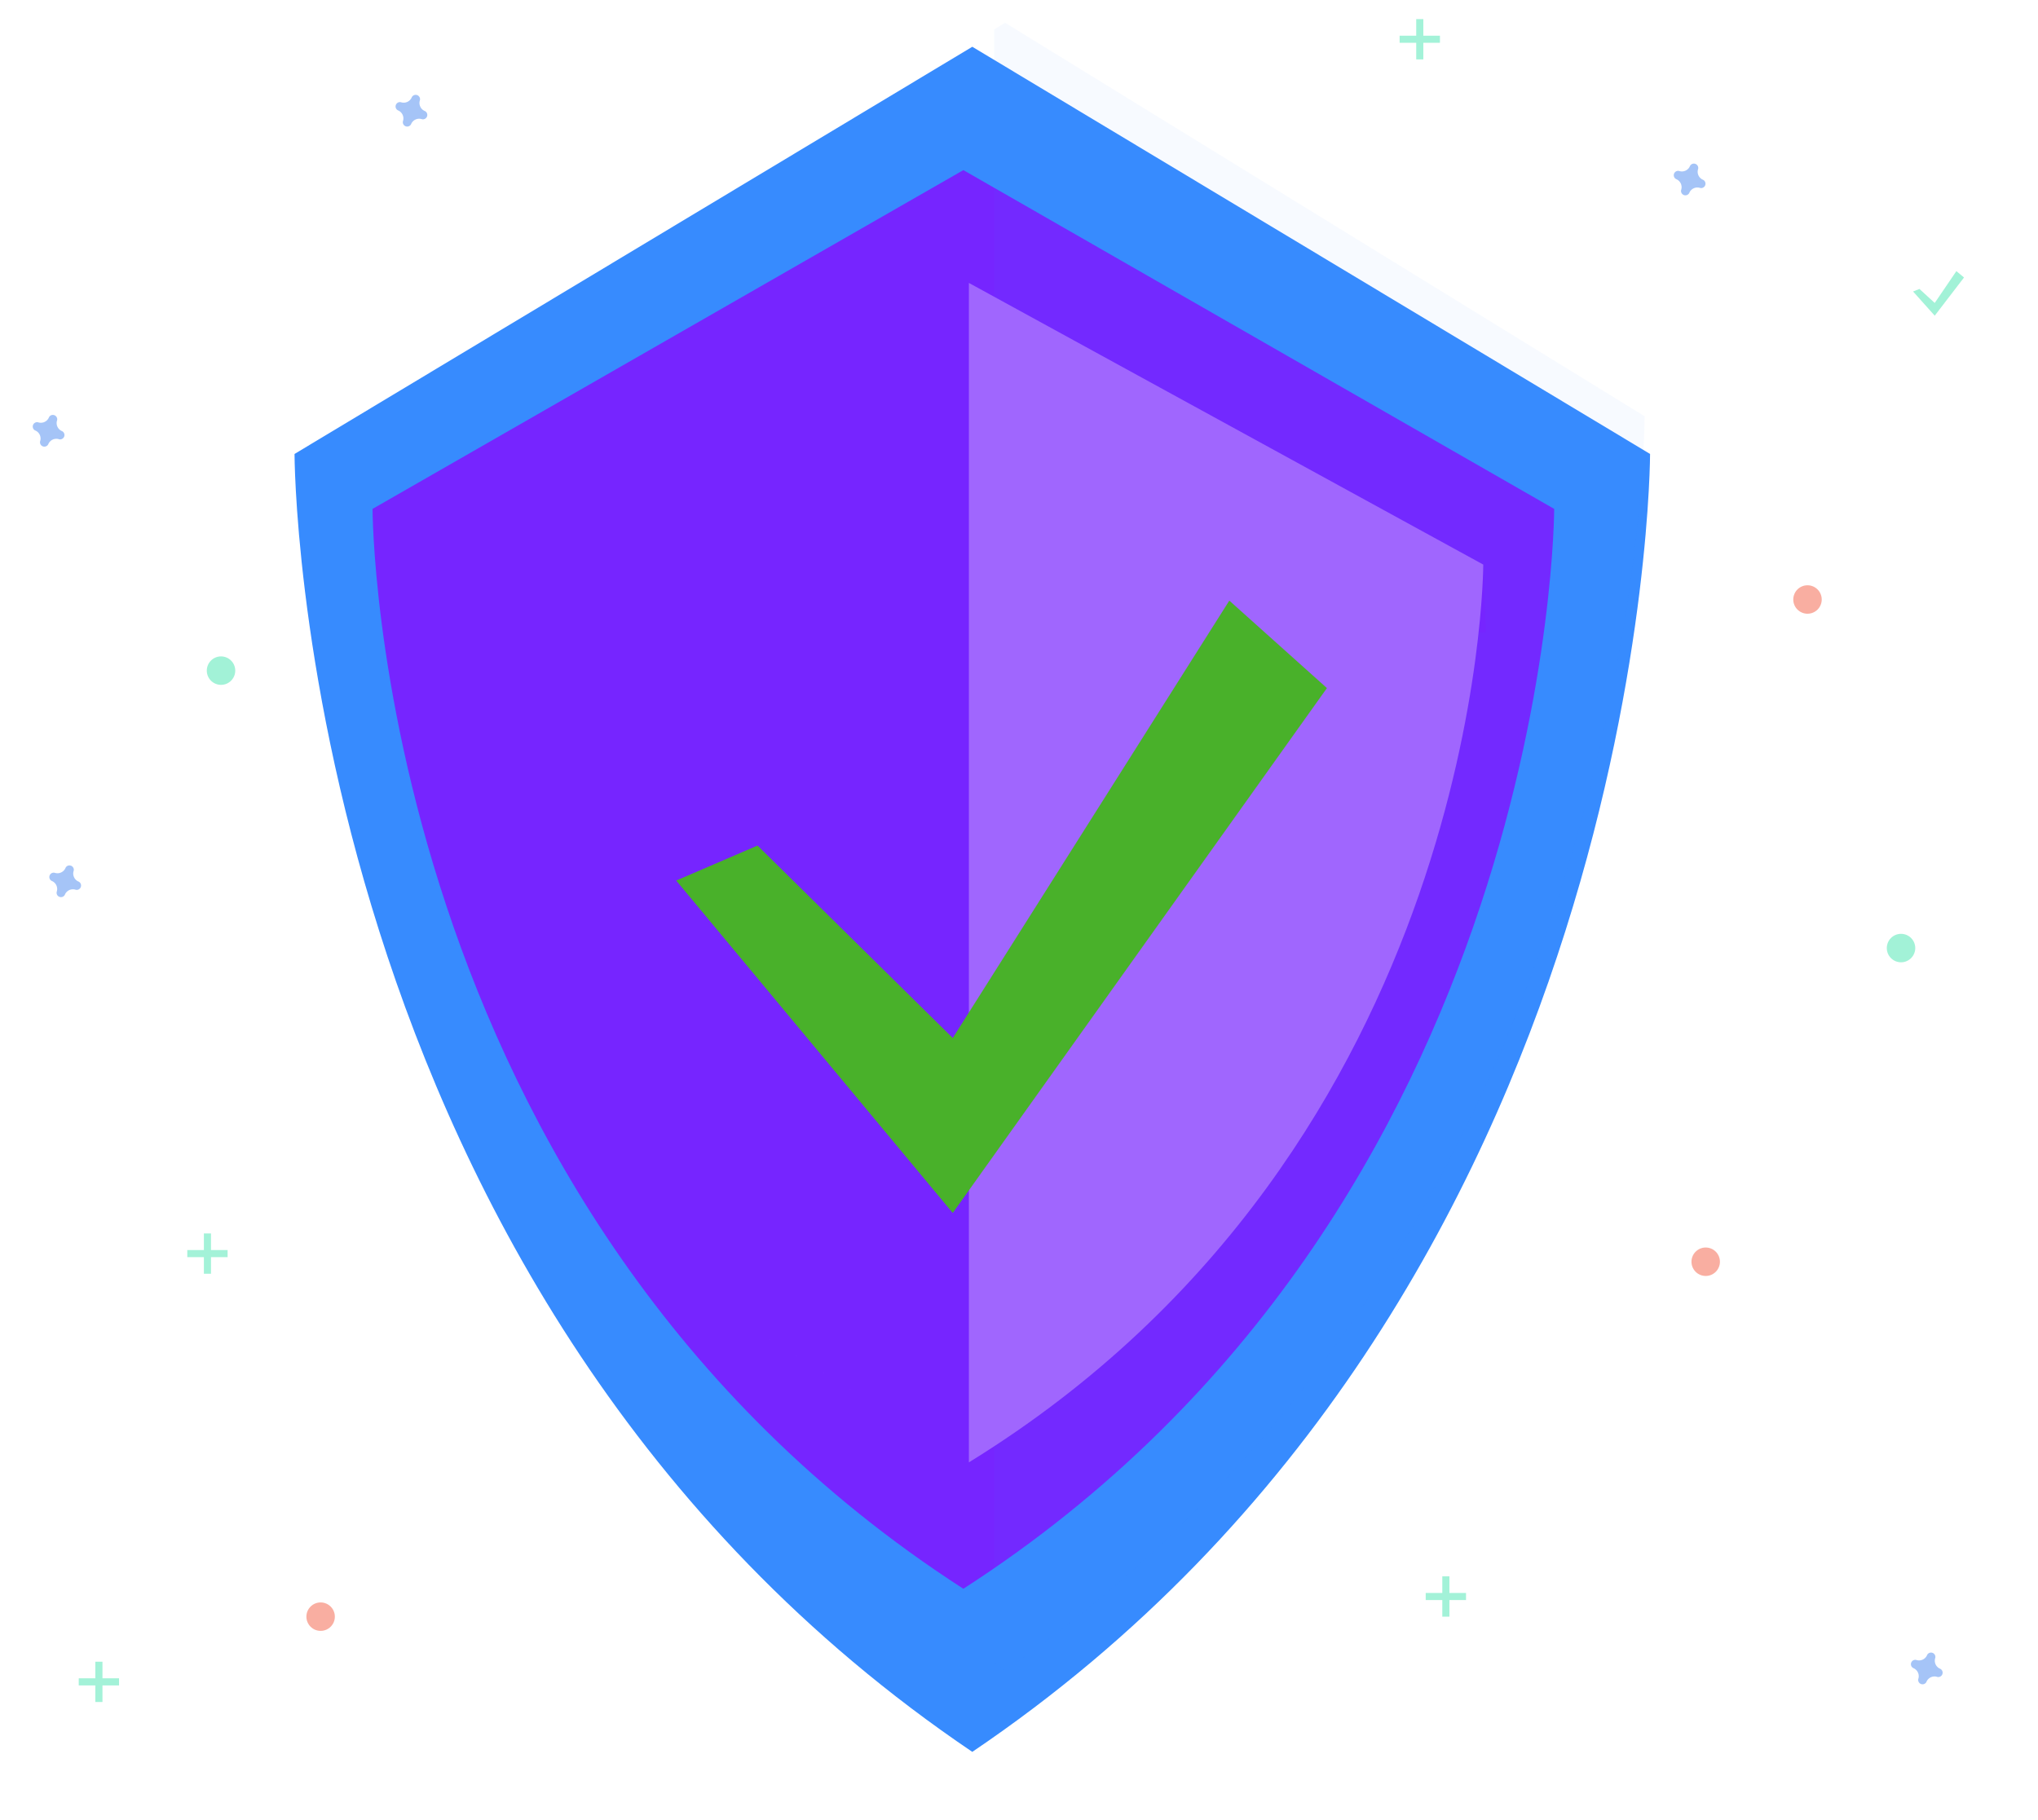 <?xml version="1.0" encoding="UTF-8" standalone="no"?>
<svg
   xmlns:dc="http://purl.org/dc/elements/1.1/"
   xmlns:cc="http://creativecommons.org/ns#"
   xmlns:rdf="http://www.w3.org/1999/02/22-rdf-syntax-ns#"
   xmlns:svg="http://www.w3.org/2000/svg"
   xmlns="http://www.w3.org/2000/svg"
   xmlns:sodipodi="http://sodipodi.sourceforge.net/DTD/sodipodi-0.dtd"
   xmlns:inkscape="http://www.inkscape.org/namespaces/inkscape"
   id="f921693e-33a8-40f4-b606-3710578972cc"
   data-name="Layer 1"
   width="859.399"
   height="767.784"
   viewBox="0 0 859.399 767.784"
   version="1.1"
   sodipodi:docname="security.svg"
   inkscape:version="0.92.4 (5da689c313, 2019-01-14)">
  <sodipodi:namedview
     pagecolor="#ffffff"
     bordercolor="#666666"
     borderopacity="1"
     objecttolerance="10"
     gridtolerance="10"
     guidetolerance="10"
     inkscape:pageopacity="0"
     inkscape:pageshadow="2"
     inkscape:window-width="1920"
     inkscape:window-height="1017"
     id="namedview100"
     showgrid="false"
     inkscape:zoom="0.43469841"
     inkscape:cx="496.51377"
     inkscape:cy="495.09562"
     inkscape:window-x="-8"
     inkscape:window-y="-8"
     inkscape:window-maximized="1"
     inkscape:current-layer="f921693e-33a8-40f4-b606-3710578972cc" />
  <defs
     id="defs9">
    <linearGradient
       id="b629f179-8ab2-4411-a7df-956765958247"
       x1="344.921"
       y1="369.397"
       x2="505.399"
       y2="369.397"
       gradientUnits="userSpaceOnUse">
      <stop
         offset="0"
         stop-color="gray"
         stop-opacity="0.25"
         id="stop2" />
      <stop
         offset="0.535"
         stop-color="gray"
         stop-opacity="0.12"
         id="stop4" />
      <stop
         offset="1"
         stop-color="gray"
         stop-opacity="0.1"
         id="stop6" />
    </linearGradient>
  </defs>
  <title
     id="title11">Security on</title>
  <path
     d="M 410.005,19.725 124.2,191.464 c 0,0 0,354.211 285.805,547.417 285.805,-193.206 285.805,-547.417 285.805,-547.417 z"
     id="path13-2"
     style="fill:#378bfe;fill-opacity:1;stroke-width:1.047"
     inkscape:connector-curvature="0" />
  <path
     d="M 406.237,71.749 157.096,214.636 c 0,0 0,294.706 249.141,455.455 C 655.378,509.342 655.378,214.636 655.378,214.636 Z"
     id="path13"
     style="fill:#7625ff;fill-opacity:1;stroke-width:0.892"
     inkscape:connector-curvature="0" />
  <path
     d="m 423.808,9.596 -4.61,2.837 V 701.36 c 1.531,1.082 3.062,2.165 4.61,3.238 269.702,-186.717 269.702,-529.031 269.702,-529.031 z"
     id="path15"
     style="opacity:0.04;fill:#378bfe;fill-opacity:1"
     inkscape:connector-curvature="0" />
  <path
     d="m 179.092,46.806 a 3.675,3.675 0 0 1 -2.047,-4.441 1.766,1.766 0 0 0 0.08,-0.408 v 0 a 1.843,1.843 0 0 0 -3.31,-1.221 v 0 a 1.766,1.766 0 0 0 -0.204,0.362 3.675,3.675 0 0 1 -4.441,2.047 1.766,1.766 0 0 0 -0.408,-0.08 v 0 a 1.843,1.843 0 0 0 -1.221,3.31 v 0 a 1.766,1.766 0 0 0 0.362,0.204 3.675,3.675 0 0 1 2.047,4.441 1.766,1.766 0 0 0 -0.08,0.408 v 0 a 1.843,1.843 0 0 0 3.31,1.221 v 0 a 1.766,1.766 0 0 0 0.204,-0.362 3.675,3.675 0 0 1 4.441,-2.047 1.766,1.766 0 0 0 0.408,0.08 v 0 a 1.843,1.843 0 0 0 1.221,-3.31 v 0 a 1.766,1.766 0 0 0 -0.362,-0.204 z"
     id="path23"
     inkscape:connector-curvature="0"
     style="opacity:0.5;fill:#4d8af0" />
  <path
     d="m 33.092,371.806 a 3.675,3.675 0 0 1 -2.047,-4.441 1.766,1.766 0 0 0 0.08,-0.408 v 0 a 1.843,1.843 0 0 0 -3.31,-1.221 v 0 a 1.766,1.766 0 0 0 -0.204,0.362 3.675,3.675 0 0 1 -4.441,2.047 1.766,1.766 0 0 0 -0.408,-0.08 v 0 a 1.843,1.843 0 0 0 -1.221,3.31 v 0 a 1.766,1.766 0 0 0 0.362,0.204 3.675,3.675 0 0 1 2.047,4.441 1.766,1.766 0 0 0 -0.08,0.408 v 0 a 1.843,1.843 0 0 0 3.31,1.221 v 0 a 1.766,1.766 0 0 0 0.204,-0.362 3.675,3.675 0 0 1 4.441,-2.047 1.766,1.766 0 0 0 0.408,0.08 v 0 a 1.843,1.843 0 0 0 1.221,-3.31 v 0 a 1.766,1.766 0 0 0 -0.362,-0.204 z"
     id="path25"
     inkscape:connector-curvature="0"
     style="opacity:0.5;fill:#4d8af0" />
  <circle
     cx="762.202"
     cy="252.85"
     r="6"
     id="circle27"
     style="opacity:0.5;fill:#f55f44" />
  <circle
     cx="135.202"
     cy="681.85"
     r="6"
     id="circle29"
     style="opacity:0.5;fill:#f55f44" />
  <circle
     cx="719.274"
     cy="532.159"
     r="6"
     id="circle31"
     style="opacity:0.5;fill:#f55f44" />
  <path
     d="m 718.092,75.806 a 3.675,3.675 0 0 1 -2.047,-4.441 1.766,1.766 0 0 0 0.08,-0.408 v 0 a 1.843,1.843 0 0 0 -3.31,-1.221 v 0 a 1.766,1.766 0 0 0 -0.204,0.362 3.675,3.675 0 0 1 -4.441,2.047 1.766,1.766 0 0 0 -0.408,-0.08 v 0 a 1.843,1.843 0 0 0 -1.221,3.31 v 0 a 1.766,1.766 0 0 0 0.362,0.204 3.675,3.675 0 0 1 2.047,4.441 1.766,1.766 0 0 0 -0.08,0.408 v 0 a 1.843,1.843 0 0 0 3.31,1.221 v 0 a 1.766,1.766 0 0 0 0.204,-0.362 3.675,3.675 0 0 1 4.441,-2.047 1.766,1.766 0 0 0 0.408,0.08 v 0 a 1.843,1.843 0 0 0 1.221,-3.31 v 0 a 1.766,1.766 0 0 0 -0.362,-0.204 z"
     id="path33"
     inkscape:connector-curvature="0"
     style="opacity:0.5;fill:#4d8af0" />
  <path
     d="m 818.092,703.806 a 3.675,3.675 0 0 1 -2.047,-4.441 1.766,1.766 0 0 0 0.08,-0.408 v 0 a 1.843,1.843 0 0 0 -3.31,-1.221 v 0 a 1.766,1.766 0 0 0 -0.204,0.362 3.675,3.675 0 0 1 -4.441,2.047 1.766,1.766 0 0 0 -0.408,-0.08 v 0 a 1.843,1.843 0 0 0 -1.221,3.31 v 0 a 1.766,1.766 0 0 0 0.362,0.204 3.675,3.675 0 0 1 2.047,4.441 1.766,1.766 0 0 0 -0.08,0.408 v 0 a 1.843,1.843 0 0 0 3.31,1.221 v 0 a 1.766,1.766 0 0 0 0.204,-0.362 3.675,3.675 0 0 1 4.441,-2.047 1.766,1.766 0 0 0 0.408,0.08 v 0 a 1.843,1.843 0 0 0 1.221,-3.31 v 0 a 1.766,1.766 0 0 0 -0.362,-0.204 z"
     id="path35"
     inkscape:connector-curvature="0"
     style="opacity:0.5;fill:#4d8af0" />
  <path
     d="m 26.092,181.806 a 3.675,3.675 0 0 1 -2.047,-4.441 1.766,1.766 0 0 0 0.08,-0.408 v 0 a 1.843,1.843 0 0 0 -3.31,-1.221 v 0 a 1.766,1.766 0 0 0 -0.204,0.362 3.675,3.675 0 0 1 -4.441,2.047 1.766,1.766 0 0 0 -0.408,-0.08 v 0 a 1.843,1.843 0 0 0 -1.221,3.31 v 0 a 1.766,1.766 0 0 0 0.362,0.204 3.675,3.675 0 0 1 2.047,4.441 1.766,1.766 0 0 0 -0.08,0.408 v 0 a 1.843,1.843 0 0 0 3.31,1.221 v 0 a 1.766,1.766 0 0 0 0.204,-0.362 3.675,3.675 0 0 1 4.441,-2.047 1.766,1.766 0 0 0 0.408,0.08 v 0 a 1.843,1.843 0 0 0 1.221,-3.31 v 0 a 1.766,1.766 0 0 0 -0.362,-0.204 z"
     id="path37"
     inkscape:connector-curvature="0"
     style="opacity:0.5;fill:#4d8af0" />
  <circle
     cx="93.202"
     cy="282.85"
     r="6"
     id="circle39"
     style="opacity:0.5;fill:#47e6b1" />
  <circle
     cx="801.639"
     cy="399.863"
     r="6"
     id="circle41"
     style="opacity:0.5;fill:#47e6b1" />
  <g
     id="g47"
     transform="translate(13.803,8.052)"
     style="opacity:0.5">
    <rect
       x="583.399"
       width="3"
       height="17"
       id="rect43"
       y="0"
       style="fill:#47e6b1" />
    <rect
       x="753.7"
       y="66.108"
       width="3"
       height="17"
       transform="rotate(90,703.103,-43.596)"
       id="rect45"
       style="fill:#47e6b1" />
  </g>
  <g
     id="g53"
     transform="translate(13.803,-1.15)"
     style="opacity:0.5">
    <rect
       x="594.399"
       y="666"
       width="3"
       height="17"
       id="rect49"
       style="fill:#47e6b1" />
    <rect
       x="764.7"
       y="732.108"
       width="3"
       height="17"
       transform="rotate(90,714.103,622.404)"
       id="rect51"
       style="fill:#47e6b1" />
  </g>
  <g
     id="g59"
     transform="translate(13.803,-1.15)"
     style="opacity:0.5">
    <rect
       x="26.399"
       y="702"
       width="3"
       height="17"
       id="rect55"
       style="fill:#47e6b1" />
    <rect
       x="196.7"
       y="768.108"
       width="3"
       height="17"
       transform="rotate(90,146.103,658.404)"
       id="rect57"
       style="fill:#47e6b1" />
  </g>
  <g
     id="g65"
     transform="translate(-623.421,124.224)"
     style="opacity:0.5">
    <rect
       x="709.399"
       y="396"
       width="3"
       height="17"
       id="rect61"
       style="fill:#47e6b1" />
    <rect
       x="879.7"
       y="462.108"
       width="3"
       height="17"
       transform="rotate(90,829.103,352.404)"
       id="rect63"
       style="fill:#47e6b1" />
  </g>
  <polygon
     points="802.049,128.924 811.177,115.5 814.399,118.185 802.049,134.294 792.921,124.092 795.606,123.018 "
     id="polygon67"
     transform="translate(13.803,-1.15)"
     style="opacity:0.5;fill:#47e6b1" />
  <rect
     x="593.533"
     y="262.179"
     width="22.242"
     height="28.597"
     transform="rotate(-2.221)"
     id="rect69"
     style="fill:#7625ff" />
  <path
     d="m 408.57,119.328 v 497.448 c 0,0 -216.902,-133.643 0,0 C 625.472,483.133 625.472,238.122 625.472,238.122 Z"
     id="path13-3"
     style="fill:#a066fe;fill-opacity:1;stroke-width:0.759"
     inkscape:connector-curvature="0"
     sodipodi:nodetypes="ccccc" />
  <polygon
     points="378.106,349.868 419.349,387.674 477.777,301.75 498.399,318.935 419.349,422.044 360.921,356.742 "
     id="polygon21"
     transform="matrix(1.996,0,0,2.147,-435.257,-394.541)"
     style="fill:#49b12a;fill-opacity:1" />
</svg>
